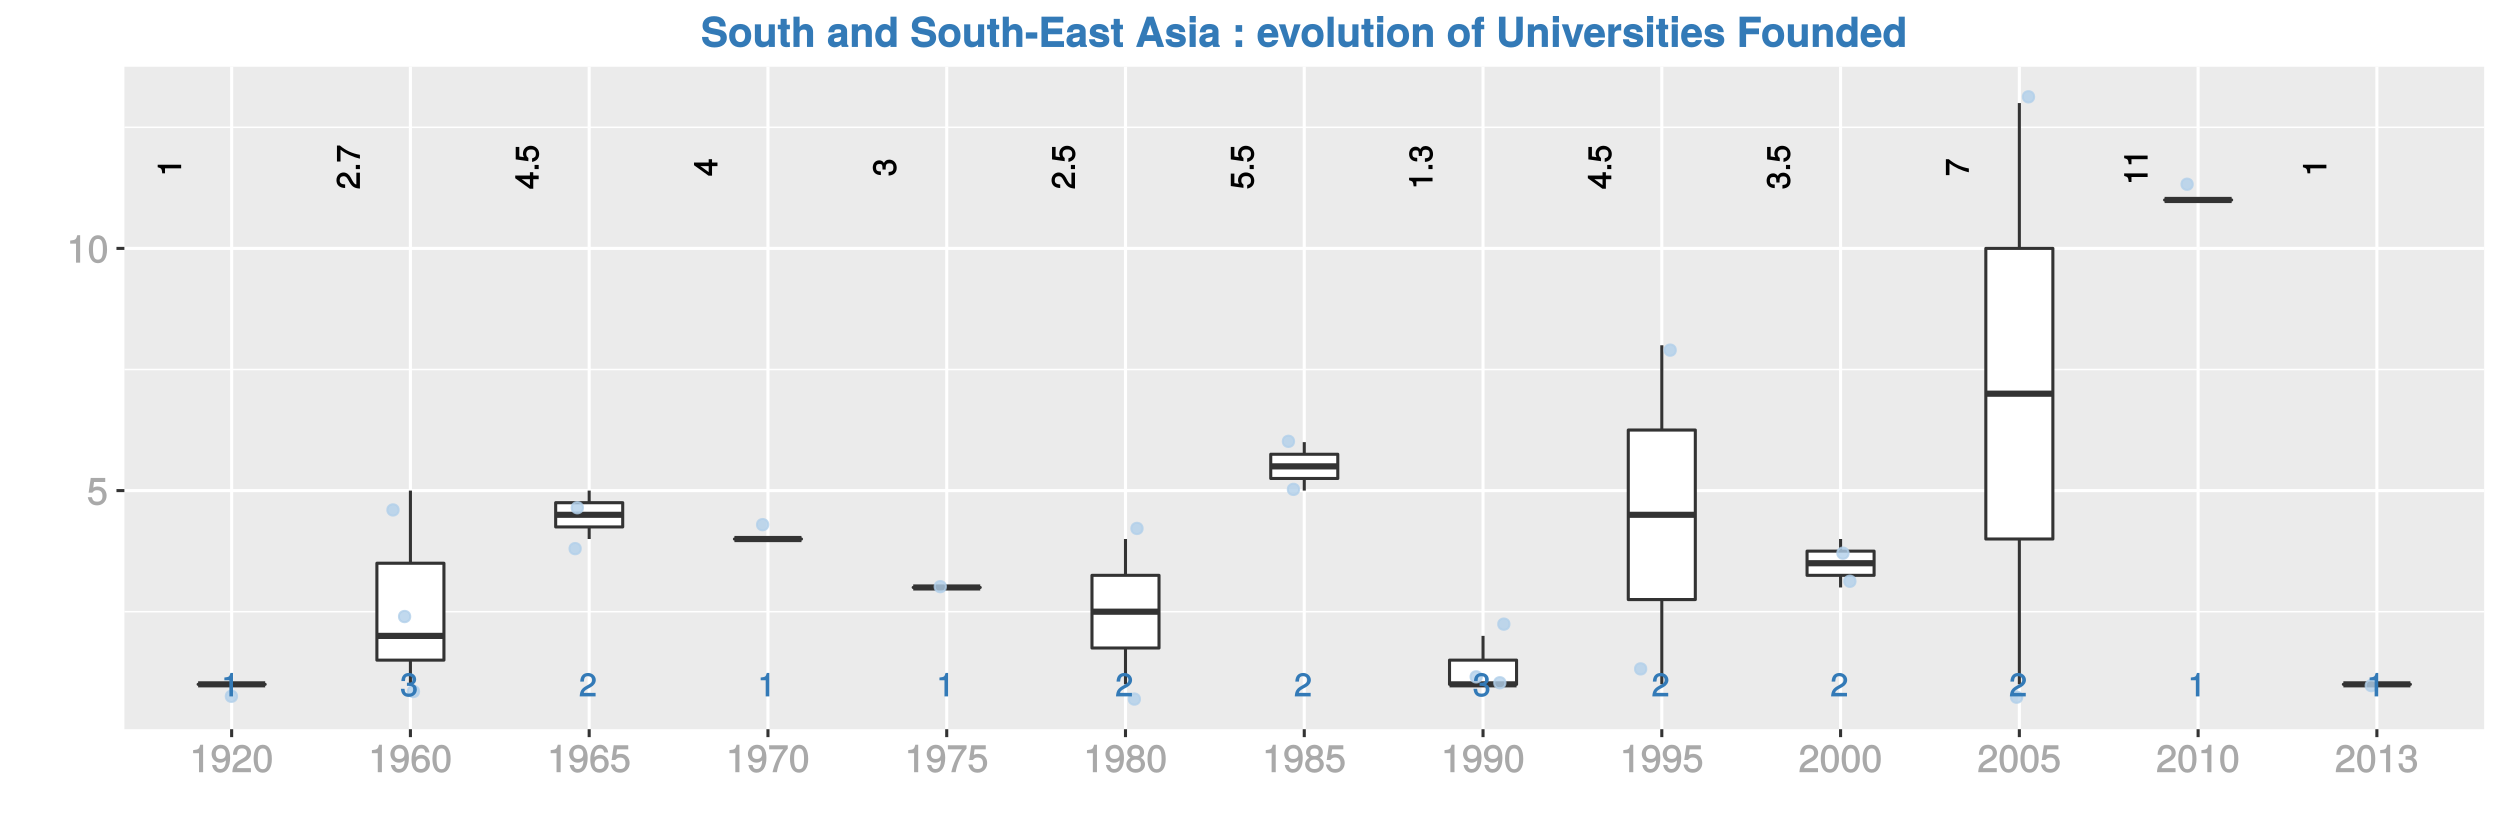 <?xml version="1.0" encoding="UTF-8"?>
<svg xmlns="http://www.w3.org/2000/svg" xmlns:xlink="http://www.w3.org/1999/xlink" width="864pt" height="288pt" viewBox="0 0 864 288" version="1.1">
<defs>
<g>
<symbol overflow="visible" id="glyph0-0">
<path style="stroke:none;" d=""/>
</symbol>
<symbol overflow="visible" id="glyph0-1">
<path style="stroke:none;" d="M 3.969 -0.125 L 3.969 -8.109 L 3.094 -8.109 C 2.703 -6.766 2.625 -6.734 0.984 -6.531 L 0.984 -5.578 L 2.719 -5.578 L 2.719 0 L 3.969 0 Z M 3.969 -0.125 "/>
</symbol>
<symbol overflow="visible" id="glyph0-2">
<path style="stroke:none;" d="M 5.719 -2.406 C 5.719 -3.359 5.203 -4.047 4.266 -4.375 L 4.266 -4.094 C 5 -4.391 5.484 -5.031 5.484 -5.812 C 5.484 -7.156 4.469 -8.109 2.969 -8.109 C 1.391 -8.109 0.406 -7.109 0.375 -5.297 L 1.625 -5.297 C 1.641 -6.594 1.984 -6.984 2.984 -6.984 C 3.844 -6.984 4.219 -6.609 4.219 -5.781 C 4.219 -4.938 4 -4.734 2.297 -4.734 L 2.297 -3.641 L 2.969 -3.641 C 4.047 -3.641 4.453 -3.266 4.453 -2.391 C 4.453 -1.406 3.984 -0.969 2.969 -0.969 C 1.906 -0.969 1.531 -1.359 1.453 -2.641 L 0.203 -2.641 C 0.328 -0.75 1.344 0.172 2.938 0.172 C 4.547 0.172 5.719 -0.922 5.719 -2.406 Z M 5.719 -2.406 "/>
</symbol>
<symbol overflow="visible" id="glyph0-3">
<path style="stroke:none;" d="M 5.781 -5.672 C 5.781 -7 4.625 -8.109 3.141 -8.109 C 1.531 -8.109 0.469 -7.141 0.406 -5.109 L 1.641 -5.109 C 1.734 -6.562 2.141 -6.984 3.109 -6.984 C 3.984 -6.984 4.5 -6.484 4.5 -5.641 C 4.5 -5.031 4.188 -4.594 3.484 -4.203 L 2.469 -3.625 C 0.844 -2.703 0.328 -1.859 0.219 0 L 5.719 0 L 5.719 -1.234 L 1.625 -1.234 C 1.703 -1.734 2.016 -2.047 2.969 -2.609 L 4.078 -3.203 C 5.172 -3.797 5.781 -4.703 5.781 -5.672 Z M 5.781 -5.672 "/>
</symbol>
<symbol overflow="visible" id="glyph1-0">
<path style="stroke:none;" d=""/>
</symbol>
<symbol overflow="visible" id="glyph1-1">
<path style="stroke:none;" d="M -0.125 -3.969 L -8.109 -3.969 L -8.109 -3.094 C -6.766 -2.703 -6.734 -2.625 -6.531 -0.984 L -5.578 -0.984 L -5.578 -2.719 L 0 -2.719 L 0 -3.969 Z M -0.125 -3.969 "/>
</symbol>
<symbol overflow="visible" id="glyph1-2">
<path style="stroke:none;" d="M -5.672 -5.781 C -7 -5.781 -8.109 -4.625 -8.109 -3.141 C -8.109 -1.531 -7.141 -0.469 -5.109 -0.406 L -5.109 -1.641 C -6.562 -1.734 -6.984 -2.141 -6.984 -3.109 C -6.984 -3.984 -6.484 -4.5 -5.641 -4.5 C -5.031 -4.5 -4.594 -4.188 -4.203 -3.484 L -3.625 -2.469 C -2.703 -0.844 -1.859 -0.328 0 -0.219 L 0 -5.719 L -1.234 -5.719 L -1.234 -1.625 C -1.734 -1.703 -2.047 -2.016 -2.609 -2.969 L -3.203 -4.078 C -3.797 -5.172 -4.703 -5.781 -5.672 -5.781 Z M -5.672 -5.781 "/>
</symbol>
<symbol overflow="visible" id="glyph1-3">
<path style="stroke:none;" d="M -0.125 -2.25 L -1.422 -2.25 L -1.422 -0.812 L 0 -0.812 L 0 -2.25 Z M -0.125 -2.25 "/>
</symbol>
<symbol overflow="visible" id="glyph1-4">
<path style="stroke:none;" d="M -6.984 -5.875 L -7.938 -5.875 L -7.938 -0.359 L -6.703 -0.359 L -6.703 -4.453 C -4.969 -3.078 -2.578 -1.938 0 -1.344 L 0 -2.672 C -2.656 -3.125 -4.922 -4.188 -6.938 -5.875 Z M -6.984 -5.875 "/>
</symbol>
<symbol overflow="visible" id="glyph1-5">
<path style="stroke:none;" d="M -2.016 -5.875 L -3.031 -5.875 L -3.031 -4.719 L -8.109 -4.719 L -8.109 -3.797 L -3.078 -0.172 L -1.875 -0.172 L -1.875 -3.469 L 0 -3.469 L 0 -4.719 L -1.875 -4.719 L -1.875 -5.875 Z M -3.031 -3.609 L -3.031 -1.406 L -6.203 -3.703 L -6.312 -3.469 L -3.031 -3.469 Z M -3.031 -3.609 "/>
</symbol>
<symbol overflow="visible" id="glyph1-6">
<path style="stroke:none;" d="M -2.734 -5.797 C -4.281 -5.797 -5.438 -4.641 -5.438 -3.141 C -5.438 -2.578 -5.25 -2.047 -5.109 -1.859 L -6.703 -2.109 L -6.703 -5.391 L -7.938 -5.391 L -7.938 -1.094 L -3.562 -0.469 L -3.562 -1.578 C -4.141 -2.062 -4.297 -2.359 -4.297 -2.953 C -4.297 -4.016 -3.75 -4.531 -2.594 -4.531 C -1.469 -4.531 -0.969 -4.016 -0.969 -2.953 C -0.969 -2.109 -1.266 -1.719 -2.281 -1.453 L -2.281 -0.203 C -0.578 -0.562 0.172 -1.594 0.172 -2.984 C 0.172 -4.562 -1.078 -5.797 -2.734 -5.797 Z M -2.734 -5.797 "/>
</symbol>
<symbol overflow="visible" id="glyph1-7">
<path style="stroke:none;" d="M -2.406 -5.719 C -3.359 -5.719 -4.047 -5.203 -4.375 -4.266 L -4.094 -4.266 C -4.391 -5 -5.031 -5.484 -5.812 -5.484 C -7.156 -5.484 -8.109 -4.469 -8.109 -2.969 C -8.109 -1.391 -7.109 -0.406 -5.297 -0.375 L -5.297 -1.625 C -6.594 -1.641 -6.984 -1.984 -6.984 -2.984 C -6.984 -3.844 -6.609 -4.219 -5.781 -4.219 C -4.938 -4.219 -4.734 -4 -4.734 -2.297 L -3.641 -2.297 L -3.641 -2.969 C -3.641 -4.047 -3.266 -4.453 -2.391 -4.453 C -1.406 -4.453 -0.969 -3.984 -0.969 -2.969 C -0.969 -1.906 -1.359 -1.531 -2.641 -1.453 L -2.641 -0.203 C -0.75 -0.328 0.172 -1.344 0.172 -2.938 C 0.172 -4.547 -0.922 -5.719 -2.406 -5.719 Z M -2.406 -5.719 "/>
</symbol>
<symbol overflow="visible" id="glyph2-0">
<path style="stroke:none;" d=""/>
</symbol>
<symbol overflow="visible" id="glyph2-1">
<path style="stroke:none;" d="M 6.797 -3.188 C 6.797 -5 5.453 -6.344 3.688 -6.344 C 3.047 -6.344 2.422 -6.125 2.172 -5.938 L 2.453 -7.891 L 6.312 -7.891 L 6.312 -9.297 L 1.297 -9.297 L 0.578 -4.203 L 1.844 -4.203 C 2.422 -4.875 2.766 -5.062 3.484 -5.062 C 4.719 -5.062 5.359 -4.391 5.359 -3.031 C 5.359 -1.703 4.734 -1.094 3.484 -1.094 C 2.484 -1.094 2 -1.453 1.688 -2.641 L 0.281 -2.641 C 0.688 -0.656 1.875 0.188 3.516 0.188 C 5.375 0.188 6.797 -1.234 6.797 -3.188 Z M 6.797 -3.188 "/>
</symbol>
<symbol overflow="visible" id="glyph2-2">
<path style="stroke:none;" d="M 4.641 -0.125 L 4.641 -9.484 L 3.656 -9.484 C 3.219 -7.938 3.094 -7.875 1.188 -7.625 L 1.188 -6.562 L 3.219 -6.562 L 3.219 0 L 4.641 0 Z M 4.641 -0.125 "/>
</symbol>
<symbol overflow="visible" id="glyph2-3">
<path style="stroke:none;" d="M 6.719 -4.562 C 6.719 -7.766 5.578 -9.484 3.578 -9.484 C 1.594 -9.484 0.422 -7.734 0.422 -4.641 C 0.422 -1.531 1.594 0.188 3.578 0.188 C 5.531 0.188 6.719 -1.531 6.719 -4.562 Z M 5.281 -4.672 C 5.281 -2.047 4.828 -1.031 3.547 -1.031 C 2.344 -1.031 1.859 -2.109 1.859 -4.625 C 1.859 -7.156 2.344 -8.203 3.578 -8.203 C 4.812 -8.203 5.281 -7.141 5.281 -4.672 Z M 5.281 -4.672 "/>
</symbol>
<symbol overflow="visible" id="glyph2-4">
<path style="stroke:none;" d="M 6.75 -4.953 C 6.75 -7.844 5.609 -9.484 3.516 -9.484 C 1.75 -9.484 0.344 -8.094 0.344 -6.297 C 0.344 -4.578 1.656 -3.281 3.328 -3.281 C 4.203 -3.281 4.922 -3.641 5.531 -4.359 L 5.297 -4.453 C 5.281 -2.203 4.688 -1.094 3.375 -1.094 C 2.578 -1.094 2.141 -1.453 1.938 -2.484 L 0.516 -2.484 C 0.766 -0.828 1.891 0.188 3.297 0.188 C 5.453 0.188 6.75 -1.766 6.75 -4.953 Z M 5.219 -6.312 C 5.219 -5.188 4.578 -4.578 3.453 -4.578 C 2.359 -4.578 1.797 -5.141 1.797 -6.391 C 1.797 -7.547 2.438 -8.219 3.5 -8.219 C 4.562 -8.219 5.219 -7.516 5.219 -6.312 Z M 5.219 -6.312 "/>
</symbol>
<symbol overflow="visible" id="glyph2-5">
<path style="stroke:none;" d="M 6.766 -6.641 C 6.766 -8.203 5.438 -9.484 3.688 -9.484 C 1.812 -9.484 0.578 -8.391 0.5 -6.016 L 1.906 -6.016 C 2.016 -7.703 2.516 -8.219 3.656 -8.219 C 4.688 -8.219 5.328 -7.609 5.328 -6.609 C 5.328 -5.891 4.938 -5.359 4.125 -4.891 L 2.922 -4.219 C 1 -3.125 0.406 -2.156 0.281 0 L 6.703 0 L 6.703 -1.406 L 1.891 -1.406 C 1.969 -2.016 2.359 -2.406 3.484 -3.062 L 4.781 -3.766 C 6.078 -4.453 6.766 -5.516 6.766 -6.641 Z M 6.766 -6.641 "/>
</symbol>
<symbol overflow="visible" id="glyph2-6">
<path style="stroke:none;" d="M 6.797 -2.984 C 6.797 -4.703 5.5 -6 3.844 -6 C 2.938 -6 2.125 -5.609 1.625 -4.922 L 1.859 -4.844 C 1.875 -7.078 2.469 -8.203 3.781 -8.203 C 4.594 -8.203 5 -7.828 5.219 -6.812 L 6.625 -6.812 C 6.391 -8.453 5.266 -9.484 3.859 -9.484 C 1.719 -9.484 0.422 -7.547 0.422 -4.328 C 0.422 -1.453 1.547 0.188 3.656 0.188 C 5.406 0.188 6.797 -1.188 6.797 -2.984 Z M 5.359 -2.906 C 5.359 -1.734 4.719 -1.094 3.672 -1.094 C 2.594 -1.094 1.922 -1.781 1.922 -2.969 C 1.922 -4.109 2.578 -4.719 3.703 -4.719 C 4.812 -4.719 5.359 -4.141 5.359 -2.906 Z M 5.359 -2.906 "/>
</symbol>
<symbol overflow="visible" id="glyph2-7">
<path style="stroke:none;" d="M 6.891 -8.188 L 6.891 -9.297 L 0.453 -9.297 L 0.453 -7.891 L 5.297 -7.891 C 3.641 -5.797 2.297 -3.016 1.625 0 L 3.125 0 C 3.656 -3.109 4.906 -5.797 6.891 -8.141 Z M 6.891 -8.188 "/>
</symbol>
<symbol overflow="visible" id="glyph2-8">
<path style="stroke:none;" d="M 6.797 -2.734 C 6.797 -3.75 6.156 -4.609 5.344 -4.984 C 6.125 -5.453 6.469 -6.016 6.469 -6.891 C 6.469 -8.328 5.219 -9.484 3.578 -9.484 C 1.953 -9.484 0.656 -8.328 0.656 -6.891 C 0.656 -6.031 1.016 -5.469 1.781 -4.984 C 1 -4.609 0.344 -3.75 0.344 -2.75 C 0.344 -1.047 1.75 0.188 3.578 0.188 C 5.391 0.188 6.797 -1.047 6.797 -2.734 Z M 5.031 -6.859 C 5.031 -6 4.531 -5.578 3.578 -5.578 C 2.609 -5.578 2.109 -6 2.109 -6.875 C 2.109 -7.766 2.609 -8.203 3.578 -8.203 C 4.547 -8.203 5.031 -7.766 5.031 -6.859 Z M 5.359 -2.719 C 5.359 -1.625 4.719 -1.094 3.547 -1.094 C 2.438 -1.094 1.781 -1.641 1.781 -2.719 C 1.781 -3.797 2.438 -4.344 3.578 -4.344 C 4.719 -4.344 5.359 -3.797 5.359 -2.719 Z M 5.359 -2.719 "/>
</symbol>
<symbol overflow="visible" id="glyph2-9">
<path style="stroke:none;" d="M 6.703 -2.812 C 6.703 -3.922 6.125 -4.719 5.016 -5.094 L 5.016 -4.828 C 5.875 -5.156 6.438 -5.891 6.438 -6.812 C 6.438 -8.391 5.25 -9.484 3.5 -9.484 C 1.641 -9.484 0.5 -8.328 0.469 -6.234 L 1.891 -6.234 C 1.906 -7.734 2.344 -8.219 3.516 -8.219 C 4.531 -8.219 4.984 -7.75 4.984 -6.766 C 4.984 -5.781 4.703 -5.531 2.734 -5.531 L 2.734 -4.297 L 3.5 -4.297 C 4.766 -4.297 5.266 -3.828 5.266 -2.797 C 5.266 -1.641 4.688 -1.094 3.5 -1.094 C 2.25 -1.094 1.766 -1.578 1.672 -3.062 L 0.266 -3.062 C 0.422 -0.859 1.578 0.188 3.453 0.188 C 5.359 0.188 6.703 -1.062 6.703 -2.812 Z M 6.703 -2.812 "/>
</symbol>
<symbol overflow="visible" id="glyph3-0">
<path style="stroke:none;" d=""/>
</symbol>
<symbol overflow="visible" id="glyph3-1">
<path style="stroke:none;" d="M 8.938 -3.188 C 8.938 -4.797 8.047 -5.703 6.156 -6.062 L 4.562 -6.375 C 3.062 -6.656 2.703 -6.812 2.703 -7.562 C 2.703 -8.328 3.312 -8.688 4.391 -8.688 C 5.719 -8.688 6.453 -8.266 6.453 -7.094 L 8.562 -7.094 C 8.562 -9.375 6.984 -10.641 4.5 -10.641 C 2.047 -10.641 0.547 -9.359 0.547 -7.359 C 0.547 -5.766 1.422 -4.906 3.5 -4.5 L 4.922 -4.219 C 6.328 -3.938 6.766 -3.766 6.766 -2.938 C 6.766 -2.094 6.062 -1.781 4.781 -1.781 C 3.359 -1.781 2.562 -2.234 2.562 -3.469 L 0.359 -3.469 C 0.359 -1.141 2.078 0.172 4.672 0.172 C 7.312 0.172 8.938 -1.125 8.938 -3.188 Z M 8.938 -3.188 "/>
</symbol>
<symbol overflow="visible" id="glyph3-2">
<path style="stroke:none;" d="M 8.031 -3.844 C 8.031 -6.406 6.578 -7.953 4.219 -7.953 C 1.906 -7.953 0.406 -6.391 0.406 -3.906 C 0.406 -1.406 1.906 0.125 4.234 0.125 C 6.531 0.125 8.031 -1.422 8.031 -3.844 Z M 5.922 -3.875 C 5.922 -2.469 5.281 -1.719 4.234 -1.719 C 3.156 -1.719 2.516 -2.469 2.516 -3.906 C 2.516 -5.344 3.156 -6.109 4.234 -6.109 C 5.312 -6.109 5.922 -5.359 5.922 -3.875 Z M 5.922 -3.875 "/>
</symbol>
<symbol overflow="visible" id="glyph3-3">
<path style="stroke:none;" d="M 7.641 -0.125 L 7.641 -7.828 L 5.531 -7.828 L 5.531 -3.156 C 5.531 -2.25 4.984 -1.812 4.031 -1.812 C 3.188 -1.812 2.844 -2.109 2.844 -3.031 L 2.844 -7.828 L 0.734 -7.828 L 0.734 -2.625 C 0.734 -0.953 1.734 0.125 3.344 0.125 C 4.375 0.125 5.094 -0.281 5.531 -0.859 L 5.531 0 L 7.641 0 Z M 7.641 -0.125 "/>
</symbol>
<symbol overflow="visible" id="glyph3-4">
<path style="stroke:none;" d="M 4.281 -0.125 L 4.281 -1.656 C 4.016 -1.609 3.906 -1.594 3.766 -1.594 C 3.25 -1.594 3.188 -1.609 3.188 -2.281 L 3.188 -6.109 L 4.281 -6.109 L 4.281 -7.672 L 3.188 -7.672 L 3.188 -9.703 L 1.078 -9.703 L 1.078 -7.672 L 0.109 -7.672 L 0.109 -6.109 L 1.078 -6.109 L 1.078 -1.75 C 1.078 -0.562 1.797 0.062 3.078 0.062 C 3.516 0.062 3.859 0.016 4.281 0 Z M 4.281 -0.125 "/>
</symbol>
<symbol overflow="visible" id="glyph3-5">
<path style="stroke:none;" d="M 7.641 -0.125 L 7.641 -5.188 C 7.641 -6.953 6.531 -7.953 5.109 -7.953 C 4.141 -7.953 3.391 -7.516 2.969 -6.891 L 2.969 -10.469 L 0.859 -10.469 L 0.859 0 L 2.969 0 L 2.969 -4.656 C 2.969 -5.531 3.531 -6.016 4.406 -6.016 C 5.109 -6.016 5.531 -5.766 5.531 -4.75 L 5.531 0 L 7.641 0 Z M 7.641 -0.125 "/>
</symbol>
<symbol overflow="visible" id="glyph3-6">
<path style="stroke:none;" d=""/>
</symbol>
<symbol overflow="visible" id="glyph3-7">
<path style="stroke:none;" d="M 7.406 -0.125 L 7.406 -0.453 C 7.031 -0.781 6.953 -0.891 6.953 -1.281 L 6.953 -5.484 C 6.953 -7.031 5.844 -7.953 3.797 -7.953 C 1.75 -7.953 0.609 -6.891 0.469 -5.062 L 2.5 -5.062 C 2.625 -5.984 2.875 -6.109 3.844 -6.109 C 4.594 -6.109 4.891 -5.984 4.891 -5.469 C 4.891 -4.672 4.375 -4.906 3.406 -4.734 L 2.625 -4.594 C 1.125 -4.328 0.312 -3.547 0.312 -2.172 C 0.312 -0.703 1.422 0.125 2.688 0.125 C 3.531 0.125 4.344 -0.266 4.906 -0.859 C 4.906 -0.688 4.969 -0.25 5.188 0 L 7.406 0 Z M 4.891 -3.359 C 4.891 -2.219 4.406 -1.719 3.422 -1.719 C 2.766 -1.719 2.422 -1.828 2.422 -2.391 C 2.422 -2.969 2.656 -3.047 3.469 -3.203 L 4.141 -3.328 C 4.656 -3.438 4.781 -3.484 4.891 -3.547 Z M 4.891 -3.359 "/>
</symbol>
<symbol overflow="visible" id="glyph3-8">
<path style="stroke:none;" d="M 7.719 -0.125 L 7.719 -5.188 C 7.719 -6.859 6.719 -7.953 5.109 -7.953 C 4.094 -7.953 3.344 -7.531 2.906 -6.891 L 2.906 -7.828 L 0.797 -7.828 L 0.797 0 L 2.906 0 L 2.906 -4.656 C 2.906 -5.562 3.469 -6.016 4.422 -6.016 C 5.266 -6.016 5.594 -5.688 5.594 -4.781 L 5.594 0 L 7.719 0 Z M 7.719 -0.125 "/>
</symbol>
<symbol overflow="visible" id="glyph3-9">
<path style="stroke:none;" d="M 7.703 -0.125 L 7.703 -10.469 L 5.594 -10.469 L 5.594 -7.016 C 5.219 -7.562 4.516 -7.953 3.578 -7.953 C 1.781 -7.953 0.328 -6.172 0.328 -3.891 C 0.328 -1.75 1.578 0.125 3.578 0.125 C 4.516 0.125 5.219 -0.25 5.594 -0.734 L 5.594 0 L 7.703 0 Z M 5.594 -3.859 C 5.594 -2.484 5 -1.781 4.016 -1.781 C 3.031 -1.781 2.438 -2.5 2.438 -3.891 C 2.438 -5.297 3.031 -6.047 4.016 -6.047 C 5.016 -6.047 5.594 -5.312 5.594 -3.859 Z M 5.594 -3.859 "/>
</symbol>
<symbol overflow="visible" id="glyph3-10">
<path style="stroke:none;" d="M 4.234 -3.031 L 4.234 -5.047 L 0.281 -5.047 L 0.281 -2.891 L 4.234 -2.891 Z M 4.234 -3.031 "/>
</symbol>
<symbol overflow="visible" id="glyph3-11">
<path style="stroke:none;" d="M 8.812 -0.125 L 8.812 -2.016 L 3.281 -2.016 L 3.281 -4.391 L 8.156 -4.391 L 8.156 -6.406 L 3.281 -6.406 L 3.281 -8.453 L 8.547 -8.453 L 8.547 -10.469 L 1.016 -10.469 L 1.016 0 L 8.812 0 Z M 8.812 -0.125 "/>
</symbol>
<symbol overflow="visible" id="glyph3-12">
<path style="stroke:none;" d="M 7.344 -2.359 L 7.344 -2.469 C 7.344 -3.328 6.797 -4.109 5.797 -4.406 L 3.312 -5.125 C 2.766 -5.281 2.703 -5.266 2.703 -5.578 C 2.703 -5.984 3.078 -6.141 3.766 -6.141 C 4.703 -6.141 5.078 -5.938 5.094 -5.125 L 7.141 -5.125 C 7.109 -6.844 5.812 -7.953 3.781 -7.953 C 1.859 -7.953 0.594 -6.844 0.594 -5.297 C 0.594 -4.375 0.922 -3.734 2.328 -3.297 L 4.656 -2.578 C 5.156 -2.422 5.234 -2.391 5.234 -2.188 C 5.234 -1.719 4.781 -1.688 3.859 -1.688 C 2.969 -1.688 2.562 -1.703 2.359 -2.656 L 0.328 -2.656 C 0.375 -0.875 1.688 0.125 3.969 0.125 C 6.109 0.125 7.344 -0.844 7.344 -2.359 Z M 7.344 -2.359 "/>
</symbol>
<symbol overflow="visible" id="glyph3-13">
<path style="stroke:none;" d="M 9.906 -0.125 L 6.344 -10.469 L 3.969 -10.469 L 0.25 0 L 2.531 0 L 3.219 -2.062 L 6.969 -2.062 L 7.641 0 L 9.953 0 Z M 6.438 -4.078 L 3.891 -4.078 L 5.109 -7.703 L 6.312 -4.078 Z M 6.438 -4.078 "/>
</symbol>
<symbol overflow="visible" id="glyph3-14">
<path style="stroke:none;" d="M 2.969 -0.125 L 2.969 -7.828 L 0.859 -7.828 L 0.859 0 L 2.969 0 Z M 3 -8.594 L 3 -10.703 L 0.875 -10.703 L 0.875 -8.469 L 3 -8.469 Z M 3 -8.594 "/>
</symbol>
<symbol overflow="visible" id="glyph3-15">
<path style="stroke:none;" d="M 3.453 -0.125 L 3.453 -2.312 L 1.203 -2.312 L 1.203 0 L 3.453 0 Z M 3.453 -5.359 L 3.453 -7.547 L 1.203 -7.547 L 1.203 -5.234 L 3.453 -5.234 Z M 3.453 -5.359 "/>
</symbol>
<symbol overflow="visible" id="glyph3-16">
<path style="stroke:none;" d="M 7.422 -3.625 C 7.422 -6.234 6.031 -7.953 3.812 -7.953 C 1.641 -7.953 0.219 -6.344 0.219 -3.812 C 0.219 -1.391 1.625 0.125 3.766 0.125 C 5.453 0.125 6.906 -0.766 7.375 -2.391 L 5.312 -2.391 C 5.078 -1.656 4.547 -1.641 3.844 -1.641 C 2.906 -1.641 2.391 -1.922 2.344 -3.266 L 7.391 -3.266 Z M 5.312 -4.828 L 2.375 -4.828 C 2.484 -5.734 2.906 -6.188 3.781 -6.188 C 4.625 -6.188 5.125 -5.766 5.203 -4.828 Z M 5.312 -4.828 "/>
</symbol>
<symbol overflow="visible" id="glyph3-17">
<path style="stroke:none;" d="M 7.5 -7.828 L 5.406 -7.828 L 3.906 -2.391 L 2.297 -7.828 L 0.062 -7.828 L 2.797 0 L 4.922 0 L 7.609 -7.828 Z M 7.5 -7.828 "/>
</symbol>
<symbol overflow="visible" id="glyph3-18">
<path style="stroke:none;" d="M 2.969 -0.125 L 2.969 -10.469 L 0.859 -10.469 L 0.859 0 L 2.969 0 Z M 2.969 -0.125 "/>
</symbol>
<symbol overflow="visible" id="glyph3-19">
<path style="stroke:none;" d="M 4.453 -6.234 L 4.453 -7.672 L 3.297 -7.672 L 3.297 -8.281 C 3.297 -8.672 3.391 -8.734 3.75 -8.734 C 3.922 -8.734 4.141 -8.719 4.375 -8.688 L 4.375 -10.438 C 3.953 -10.453 3.453 -10.469 3.188 -10.469 C 1.891 -10.469 1.172 -9.719 1.172 -8.438 L 1.172 -7.672 L 0.109 -7.672 L 0.109 -6.109 L 1.172 -6.109 L 1.172 0 L 3.297 0 L 3.297 -6.109 L 4.453 -6.109 Z M 4.453 -6.234 "/>
</symbol>
<symbol overflow="visible" id="glyph3-20">
<path style="stroke:none;" d="M 9.219 -3.562 L 9.219 -10.469 L 6.969 -10.469 L 6.969 -3.562 C 6.969 -2.344 6.422 -1.891 5.109 -1.891 C 3.797 -1.891 3.234 -2.344 3.234 -3.562 L 3.234 -10.469 L 0.984 -10.469 L 0.984 -3.562 C 0.984 -1.156 2.766 0.172 5.109 0.172 C 7.453 0.172 9.219 -1.156 9.219 -3.562 Z M 9.219 -3.562 "/>
</symbol>
<symbol overflow="visible" id="glyph3-21">
<path style="stroke:none;" d="M 5.25 -5.812 L 5.25 -7.922 C 5.062 -7.953 5 -7.953 4.938 -7.953 C 4.047 -7.953 3.172 -7.172 2.766 -6.141 L 2.906 -6.203 L 2.906 -7.828 L 0.797 -7.828 L 0.797 0 L 2.906 0 L 2.906 -4.141 C 2.906 -5.297 3.422 -5.734 4.562 -5.734 C 4.781 -5.734 4.906 -5.719 5.25 -5.672 Z M 5.25 -5.812 "/>
</symbol>
<symbol overflow="visible" id="glyph3-22">
<path style="stroke:none;" d="M 8.281 -8.578 L 8.281 -10.469 L 0.953 -10.469 L 0.953 0 L 3.203 0 L 3.203 -4.391 L 7.672 -4.391 L 7.672 -6.406 L 3.203 -6.406 L 3.203 -8.453 L 8.281 -8.453 Z M 8.281 -8.578 "/>
</symbol>
</g>
<clipPath id="clip1">
  <path d="M 42.984 23.055 L 859 23.055 L 859 253 L 42.984 253 Z M 42.984 23.055 "/>
</clipPath>
<clipPath id="clip2">
  <path d="M 42.984 211 L 859 211 L 859 212 L 42.984 212 Z M 42.984 211 "/>
</clipPath>
<clipPath id="clip3">
  <path d="M 42.984 127 L 859 127 L 859 128 L 42.984 128 Z M 42.984 127 "/>
</clipPath>
<clipPath id="clip4">
  <path d="M 42.984 43 L 859 43 L 859 45 L 42.984 45 Z M 42.984 43 "/>
</clipPath>
<clipPath id="clip5">
  <path d="M 42.984 169 L 859.52 169 L 859.52 171 L 42.984 171 Z M 42.984 169 "/>
</clipPath>
<clipPath id="clip6">
  <path d="M 42.984 85 L 859.52 85 L 859.52 87 L 42.984 87 Z M 42.984 85 "/>
</clipPath>
<clipPath id="clip7">
  <path d="M 79 23.055 L 81 23.055 L 81 253 L 79 253 Z M 79 23.055 "/>
</clipPath>
<clipPath id="clip8">
  <path d="M 141 23.055 L 143 23.055 L 143 253 L 141 253 Z M 141 23.055 "/>
</clipPath>
<clipPath id="clip9">
  <path d="M 203 23.055 L 205 23.055 L 205 253 L 203 253 Z M 203 23.055 "/>
</clipPath>
<clipPath id="clip10">
  <path d="M 264 23.055 L 266 23.055 L 266 253 L 264 253 Z M 264 23.055 "/>
</clipPath>
<clipPath id="clip11">
  <path d="M 326 23.055 L 328 23.055 L 328 253 L 326 253 Z M 326 23.055 "/>
</clipPath>
<clipPath id="clip12">
  <path d="M 388 23.055 L 390 23.055 L 390 253 L 388 253 Z M 388 23.055 "/>
</clipPath>
<clipPath id="clip13">
  <path d="M 450 23.055 L 452 23.055 L 452 253 L 450 253 Z M 450 23.055 "/>
</clipPath>
<clipPath id="clip14">
  <path d="M 512 23.055 L 514 23.055 L 514 253 L 512 253 Z M 512 23.055 "/>
</clipPath>
<clipPath id="clip15">
  <path d="M 573 23.055 L 575 23.055 L 575 253 L 573 253 Z M 573 23.055 "/>
</clipPath>
<clipPath id="clip16">
  <path d="M 635 23.055 L 637 23.055 L 637 253 L 635 253 Z M 635 23.055 "/>
</clipPath>
<clipPath id="clip17">
  <path d="M 697 23.055 L 699 23.055 L 699 253 L 697 253 Z M 697 23.055 "/>
</clipPath>
<clipPath id="clip18">
  <path d="M 759 23.055 L 761 23.055 L 761 253 L 759 253 Z M 759 23.055 "/>
</clipPath>
<clipPath id="clip19">
  <path d="M 820 23.055 L 822 23.055 L 822 253 L 820 253 Z M 820 23.055 "/>
</clipPath>
</defs>
<g id="surface28556">
<rect x="0" y="0" width="864" height="288" style="fill:rgb(100%,100%,100%);fill-opacity:1;stroke:none;"/>
<rect x="0" y="0" width="864" height="288" style="fill:rgb(100%,100%,100%);fill-opacity:1;stroke:none;"/>
<path style="fill:none;stroke-width:1.067;stroke-linecap:round;stroke-linejoin:round;stroke:rgb(100%,100%,100%);stroke-opacity:1;stroke-miterlimit:10;" d="M 0 288 L 864 288 L 864 0 L 0 0 Z M 0 288 "/>
<g clip-path="url(#clip1)" clip-rule="nonzero">
<path style=" stroke:none;fill-rule:nonzero;fill:rgb(92.157%,92.157%,92.157%);fill-opacity:1;" d="M 42.984 252.016 L 858.52 252.016 L 858.52 23.059 L 42.984 23.059 Z M 42.984 252.016 "/>
</g>
<g clip-path="url(#clip2)" clip-rule="nonzero">
<path style="fill:none;stroke-width:0.533;stroke-linecap:butt;stroke-linejoin:round;stroke:rgb(100%,100%,100%);stroke-opacity:1;stroke-miterlimit:10;" d="M 42.984 211.398 L 858.52 211.398 "/>
</g>
<g clip-path="url(#clip3)" clip-rule="nonzero">
<path style="fill:none;stroke-width:0.533;stroke-linecap:butt;stroke-linejoin:round;stroke:rgb(100%,100%,100%);stroke-opacity:1;stroke-miterlimit:10;" d="M 42.984 127.699 L 858.52 127.699 "/>
</g>
<g clip-path="url(#clip4)" clip-rule="nonzero">
<path style="fill:none;stroke-width:0.533;stroke-linecap:butt;stroke-linejoin:round;stroke:rgb(100%,100%,100%);stroke-opacity:1;stroke-miterlimit:10;" d="M 42.984 44 L 858.52 44 "/>
</g>
<g clip-path="url(#clip5)" clip-rule="nonzero">
<path style="fill:none;stroke-width:1.067;stroke-linecap:butt;stroke-linejoin:round;stroke:rgb(100%,100%,100%);stroke-opacity:1;stroke-miterlimit:10;" d="M 42.984 169.547 L 858.52 169.547 "/>
</g>
<g clip-path="url(#clip6)" clip-rule="nonzero">
<path style="fill:none;stroke-width:1.067;stroke-linecap:butt;stroke-linejoin:round;stroke:rgb(100%,100%,100%);stroke-opacity:1;stroke-miterlimit:10;" d="M 42.984 85.848 L 858.52 85.848 "/>
</g>
<g clip-path="url(#clip7)" clip-rule="nonzero">
<path style="fill:none;stroke-width:1.067;stroke-linecap:butt;stroke-linejoin:round;stroke:rgb(100%,100%,100%);stroke-opacity:1;stroke-miterlimit:10;" d="M 80.055 252.016 L 80.055 23.055 "/>
</g>
<g clip-path="url(#clip8)" clip-rule="nonzero">
<path style="fill:none;stroke-width:1.067;stroke-linecap:butt;stroke-linejoin:round;stroke:rgb(100%,100%,100%);stroke-opacity:1;stroke-miterlimit:10;" d="M 141.84 252.016 L 141.84 23.055 "/>
</g>
<g clip-path="url(#clip9)" clip-rule="nonzero">
<path style="fill:none;stroke-width:1.067;stroke-linecap:butt;stroke-linejoin:round;stroke:rgb(100%,100%,100%);stroke-opacity:1;stroke-miterlimit:10;" d="M 203.621 252.016 L 203.621 23.055 "/>
</g>
<g clip-path="url(#clip10)" clip-rule="nonzero">
<path style="fill:none;stroke-width:1.067;stroke-linecap:butt;stroke-linejoin:round;stroke:rgb(100%,100%,100%);stroke-opacity:1;stroke-miterlimit:10;" d="M 265.406 252.016 L 265.406 23.055 "/>
</g>
<g clip-path="url(#clip11)" clip-rule="nonzero">
<path style="fill:none;stroke-width:1.067;stroke-linecap:butt;stroke-linejoin:round;stroke:rgb(100%,100%,100%);stroke-opacity:1;stroke-miterlimit:10;" d="M 327.188 252.016 L 327.188 23.055 "/>
</g>
<g clip-path="url(#clip12)" clip-rule="nonzero">
<path style="fill:none;stroke-width:1.067;stroke-linecap:butt;stroke-linejoin:round;stroke:rgb(100%,100%,100%);stroke-opacity:1;stroke-miterlimit:10;" d="M 388.969 252.016 L 388.969 23.055 "/>
</g>
<g clip-path="url(#clip13)" clip-rule="nonzero">
<path style="fill:none;stroke-width:1.067;stroke-linecap:butt;stroke-linejoin:round;stroke:rgb(100%,100%,100%);stroke-opacity:1;stroke-miterlimit:10;" d="M 450.754 252.016 L 450.754 23.055 "/>
</g>
<g clip-path="url(#clip14)" clip-rule="nonzero">
<path style="fill:none;stroke-width:1.067;stroke-linecap:butt;stroke-linejoin:round;stroke:rgb(100%,100%,100%);stroke-opacity:1;stroke-miterlimit:10;" d="M 512.535 252.016 L 512.535 23.055 "/>
</g>
<g clip-path="url(#clip15)" clip-rule="nonzero">
<path style="fill:none;stroke-width:1.067;stroke-linecap:butt;stroke-linejoin:round;stroke:rgb(100%,100%,100%);stroke-opacity:1;stroke-miterlimit:10;" d="M 574.32 252.016 L 574.32 23.055 "/>
</g>
<g clip-path="url(#clip16)" clip-rule="nonzero">
<path style="fill:none;stroke-width:1.067;stroke-linecap:butt;stroke-linejoin:round;stroke:rgb(100%,100%,100%);stroke-opacity:1;stroke-miterlimit:10;" d="M 636.102 252.016 L 636.102 23.055 "/>
</g>
<g clip-path="url(#clip17)" clip-rule="nonzero">
<path style="fill:none;stroke-width:1.067;stroke-linecap:butt;stroke-linejoin:round;stroke:rgb(100%,100%,100%);stroke-opacity:1;stroke-miterlimit:10;" d="M 697.887 252.016 L 697.887 23.055 "/>
</g>
<g clip-path="url(#clip18)" clip-rule="nonzero">
<path style="fill:none;stroke-width:1.067;stroke-linecap:butt;stroke-linejoin:round;stroke:rgb(100%,100%,100%);stroke-opacity:1;stroke-miterlimit:10;" d="M 759.668 252.016 L 759.668 23.055 "/>
</g>
<g clip-path="url(#clip19)" clip-rule="nonzero">
<path style="fill:none;stroke-width:1.067;stroke-linecap:butt;stroke-linejoin:round;stroke:rgb(100%,100%,100%);stroke-opacity:1;stroke-miterlimit:10;" d="M 821.449 252.016 L 821.449 23.055 "/>
</g>
<path style="fill:none;stroke-width:1.067;stroke-linecap:butt;stroke-linejoin:round;stroke:rgb(20%,20%,20%);stroke-opacity:1;stroke-miterlimit:10;" d="M 80.055 236.508 L 80.055 236.508 "/>
<path style="fill:none;stroke-width:1.067;stroke-linecap:butt;stroke-linejoin:round;stroke:rgb(20%,20%,20%);stroke-opacity:1;stroke-miterlimit:10;" d="M 80.055 236.508 L 80.055 236.508 "/>
<path style="fill:none;stroke-width:1.067;stroke-linecap:round;stroke-linejoin:round;stroke:rgb(20%,20%,20%);stroke-opacity:1;stroke-miterlimit:10;" d="M 68.473 236.508 L 91.641 236.508 Z M 68.473 236.508 "/>
<path style="fill:none;stroke-width:2.134;stroke-linecap:butt;stroke-linejoin:round;stroke:rgb(20%,20%,20%);stroke-opacity:1;stroke-miterlimit:10;" d="M 68.473 236.508 L 91.641 236.508 "/>
<path style="fill:none;stroke-width:1.067;stroke-linecap:butt;stroke-linejoin:round;stroke:rgb(20%,20%,20%);stroke-opacity:1;stroke-miterlimit:10;" d="M 141.84 194.656 L 141.84 169.547 "/>
<path style="fill:none;stroke-width:1.067;stroke-linecap:butt;stroke-linejoin:round;stroke:rgb(20%,20%,20%);stroke-opacity:1;stroke-miterlimit:10;" d="M 141.84 228.137 L 141.84 236.508 "/>
<path style="fill-rule:nonzero;fill:rgb(100%,100%,100%);fill-opacity:1;stroke-width:1.067;stroke-linecap:round;stroke-linejoin:round;stroke:rgb(20%,20%,20%);stroke-opacity:1;stroke-miterlimit:10;" d="M 130.254 194.656 L 130.254 228.137 L 153.422 228.137 L 153.422 194.656 Z M 130.254 194.656 "/>
<path style="fill:none;stroke-width:2.134;stroke-linecap:butt;stroke-linejoin:round;stroke:rgb(20%,20%,20%);stroke-opacity:1;stroke-miterlimit:10;" d="M 130.254 219.766 L 153.422 219.766 "/>
<path style="fill:none;stroke-width:1.067;stroke-linecap:butt;stroke-linejoin:round;stroke:rgb(20%,20%,20%);stroke-opacity:1;stroke-miterlimit:10;" d="M 203.621 173.73 L 203.621 169.547 "/>
<path style="fill:none;stroke-width:1.067;stroke-linecap:butt;stroke-linejoin:round;stroke:rgb(20%,20%,20%);stroke-opacity:1;stroke-miterlimit:10;" d="M 203.621 182.102 L 203.621 186.285 "/>
<path style="fill-rule:nonzero;fill:rgb(100%,100%,100%);fill-opacity:1;stroke-width:1.067;stroke-linecap:round;stroke-linejoin:round;stroke:rgb(20%,20%,20%);stroke-opacity:1;stroke-miterlimit:10;" d="M 192.039 173.73 L 192.039 182.102 L 215.207 182.102 L 215.207 173.73 Z M 192.039 173.73 "/>
<path style="fill:none;stroke-width:2.134;stroke-linecap:butt;stroke-linejoin:round;stroke:rgb(20%,20%,20%);stroke-opacity:1;stroke-miterlimit:10;" d="M 192.039 177.918 L 215.207 177.918 "/>
<path style="fill:none;stroke-width:1.067;stroke-linecap:butt;stroke-linejoin:round;stroke:rgb(20%,20%,20%);stroke-opacity:1;stroke-miterlimit:10;" d="M 265.406 186.285 L 265.406 186.285 "/>
<path style="fill:none;stroke-width:1.067;stroke-linecap:butt;stroke-linejoin:round;stroke:rgb(20%,20%,20%);stroke-opacity:1;stroke-miterlimit:10;" d="M 265.406 186.285 L 265.406 186.285 "/>
<path style="fill:none;stroke-width:1.067;stroke-linecap:round;stroke-linejoin:round;stroke:rgb(20%,20%,20%);stroke-opacity:1;stroke-miterlimit:10;" d="M 253.82 186.285 L 276.988 186.285 Z M 253.82 186.285 "/>
<path style="fill:none;stroke-width:2.134;stroke-linecap:butt;stroke-linejoin:round;stroke:rgb(20%,20%,20%);stroke-opacity:1;stroke-miterlimit:10;" d="M 253.82 186.285 L 276.988 186.285 "/>
<path style="fill:none;stroke-width:1.067;stroke-linecap:butt;stroke-linejoin:round;stroke:rgb(20%,20%,20%);stroke-opacity:1;stroke-miterlimit:10;" d="M 327.188 203.027 L 327.188 203.027 "/>
<path style="fill:none;stroke-width:1.067;stroke-linecap:butt;stroke-linejoin:round;stroke:rgb(20%,20%,20%);stroke-opacity:1;stroke-miterlimit:10;" d="M 327.188 203.027 L 327.188 203.027 "/>
<path style="fill:none;stroke-width:1.067;stroke-linecap:round;stroke-linejoin:round;stroke:rgb(20%,20%,20%);stroke-opacity:1;stroke-miterlimit:10;" d="M 315.602 203.027 L 338.773 203.027 Z M 315.602 203.027 "/>
<path style="fill:none;stroke-width:2.134;stroke-linecap:butt;stroke-linejoin:round;stroke:rgb(20%,20%,20%);stroke-opacity:1;stroke-miterlimit:10;" d="M 315.602 203.027 L 338.773 203.027 "/>
<path style="fill:none;stroke-width:1.067;stroke-linecap:butt;stroke-linejoin:round;stroke:rgb(20%,20%,20%);stroke-opacity:1;stroke-miterlimit:10;" d="M 388.969 198.84 L 388.969 186.285 "/>
<path style="fill:none;stroke-width:1.067;stroke-linecap:butt;stroke-linejoin:round;stroke:rgb(20%,20%,20%);stroke-opacity:1;stroke-miterlimit:10;" d="M 388.969 223.953 L 388.969 236.508 "/>
<path style="fill-rule:nonzero;fill:rgb(100%,100%,100%);fill-opacity:1;stroke-width:1.067;stroke-linecap:round;stroke-linejoin:round;stroke:rgb(20%,20%,20%);stroke-opacity:1;stroke-miterlimit:10;" d="M 377.387 198.84 L 377.387 223.953 L 400.555 223.953 L 400.555 198.84 Z M 377.387 198.84 "/>
<path style="fill:none;stroke-width:2.134;stroke-linecap:butt;stroke-linejoin:round;stroke:rgb(20%,20%,20%);stroke-opacity:1;stroke-miterlimit:10;" d="M 377.387 211.398 L 400.555 211.398 "/>
<path style="fill:none;stroke-width:1.067;stroke-linecap:butt;stroke-linejoin:round;stroke:rgb(20%,20%,20%);stroke-opacity:1;stroke-miterlimit:10;" d="M 450.754 156.992 L 450.754 152.809 "/>
<path style="fill:none;stroke-width:1.067;stroke-linecap:butt;stroke-linejoin:round;stroke:rgb(20%,20%,20%);stroke-opacity:1;stroke-miterlimit:10;" d="M 450.754 165.363 L 450.754 169.547 "/>
<path style="fill-rule:nonzero;fill:rgb(100%,100%,100%);fill-opacity:1;stroke-width:1.067;stroke-linecap:round;stroke-linejoin:round;stroke:rgb(20%,20%,20%);stroke-opacity:1;stroke-miterlimit:10;" d="M 439.168 156.992 L 439.168 165.363 L 462.336 165.363 L 462.336 156.992 Z M 439.168 156.992 "/>
<path style="fill:none;stroke-width:2.134;stroke-linecap:butt;stroke-linejoin:round;stroke:rgb(20%,20%,20%);stroke-opacity:1;stroke-miterlimit:10;" d="M 439.168 161.176 L 462.336 161.176 "/>
<path style="fill:none;stroke-width:1.067;stroke-linecap:butt;stroke-linejoin:round;stroke:rgb(20%,20%,20%);stroke-opacity:1;stroke-miterlimit:10;" d="M 512.535 228.137 L 512.535 219.766 "/>
<path style="fill:none;stroke-width:1.067;stroke-linecap:butt;stroke-linejoin:round;stroke:rgb(20%,20%,20%);stroke-opacity:1;stroke-miterlimit:10;" d="M 512.535 236.508 L 512.535 236.508 "/>
<path style="fill-rule:nonzero;fill:rgb(100%,100%,100%);fill-opacity:1;stroke-width:1.067;stroke-linecap:round;stroke-linejoin:round;stroke:rgb(20%,20%,20%);stroke-opacity:1;stroke-miterlimit:10;" d="M 500.953 228.137 L 500.953 236.508 L 524.121 236.508 L 524.121 228.137 Z M 500.953 228.137 "/>
<path style="fill:none;stroke-width:2.134;stroke-linecap:butt;stroke-linejoin:round;stroke:rgb(20%,20%,20%);stroke-opacity:1;stroke-miterlimit:10;" d="M 500.953 236.508 L 524.121 236.508 "/>
<path style="fill:none;stroke-width:1.067;stroke-linecap:butt;stroke-linejoin:round;stroke:rgb(20%,20%,20%);stroke-opacity:1;stroke-miterlimit:10;" d="M 574.32 148.621 L 574.32 119.328 "/>
<path style="fill:none;stroke-width:1.067;stroke-linecap:butt;stroke-linejoin:round;stroke:rgb(20%,20%,20%);stroke-opacity:1;stroke-miterlimit:10;" d="M 574.32 207.211 L 574.32 236.508 "/>
<path style="fill-rule:nonzero;fill:rgb(100%,100%,100%);fill-opacity:1;stroke-width:1.067;stroke-linecap:round;stroke-linejoin:round;stroke:rgb(20%,20%,20%);stroke-opacity:1;stroke-miterlimit:10;" d="M 562.734 148.621 L 562.734 207.211 L 585.902 207.211 L 585.902 148.621 Z M 562.734 148.621 "/>
<path style="fill:none;stroke-width:2.134;stroke-linecap:butt;stroke-linejoin:round;stroke:rgb(20%,20%,20%);stroke-opacity:1;stroke-miterlimit:10;" d="M 562.734 177.918 L 585.902 177.918 "/>
<path style="fill:none;stroke-width:1.067;stroke-linecap:butt;stroke-linejoin:round;stroke:rgb(20%,20%,20%);stroke-opacity:1;stroke-miterlimit:10;" d="M 636.102 190.473 L 636.102 186.285 "/>
<path style="fill:none;stroke-width:1.067;stroke-linecap:butt;stroke-linejoin:round;stroke:rgb(20%,20%,20%);stroke-opacity:1;stroke-miterlimit:10;" d="M 636.102 198.84 L 636.102 203.027 "/>
<path style="fill-rule:nonzero;fill:rgb(100%,100%,100%);fill-opacity:1;stroke-width:1.067;stroke-linecap:round;stroke-linejoin:round;stroke:rgb(20%,20%,20%);stroke-opacity:1;stroke-miterlimit:10;" d="M 624.52 190.473 L 624.52 198.84 L 647.688 198.84 L 647.688 190.473 Z M 624.52 190.473 "/>
<path style="fill:none;stroke-width:2.134;stroke-linecap:butt;stroke-linejoin:round;stroke:rgb(20%,20%,20%);stroke-opacity:1;stroke-miterlimit:10;" d="M 624.52 194.656 L 647.688 194.656 "/>
<path style="fill:none;stroke-width:1.067;stroke-linecap:butt;stroke-linejoin:round;stroke:rgb(20%,20%,20%);stroke-opacity:1;stroke-miterlimit:10;" d="M 697.887 85.848 L 697.887 35.629 "/>
<path style="fill:none;stroke-width:1.067;stroke-linecap:butt;stroke-linejoin:round;stroke:rgb(20%,20%,20%);stroke-opacity:1;stroke-miterlimit:10;" d="M 697.887 186.285 L 697.887 236.508 "/>
<path style="fill-rule:nonzero;fill:rgb(100%,100%,100%);fill-opacity:1;stroke-width:1.067;stroke-linecap:round;stroke-linejoin:round;stroke:rgb(20%,20%,20%);stroke-opacity:1;stroke-miterlimit:10;" d="M 686.301 85.848 L 686.301 186.285 L 709.469 186.285 L 709.469 85.848 Z M 686.301 85.848 "/>
<path style="fill:none;stroke-width:2.134;stroke-linecap:butt;stroke-linejoin:round;stroke:rgb(20%,20%,20%);stroke-opacity:1;stroke-miterlimit:10;" d="M 686.301 136.066 L 709.469 136.066 "/>
<path style="fill:none;stroke-width:1.067;stroke-linecap:butt;stroke-linejoin:round;stroke:rgb(20%,20%,20%);stroke-opacity:1;stroke-miterlimit:10;" d="M 759.668 69.109 L 759.668 69.109 "/>
<path style="fill:none;stroke-width:1.067;stroke-linecap:butt;stroke-linejoin:round;stroke:rgb(20%,20%,20%);stroke-opacity:1;stroke-miterlimit:10;" d="M 759.668 69.109 L 759.668 69.109 "/>
<path style="fill:none;stroke-width:1.067;stroke-linecap:round;stroke-linejoin:round;stroke:rgb(20%,20%,20%);stroke-opacity:1;stroke-miterlimit:10;" d="M 748.082 69.109 L 771.254 69.109 Z M 748.082 69.109 "/>
<path style="fill:none;stroke-width:2.134;stroke-linecap:butt;stroke-linejoin:round;stroke:rgb(20%,20%,20%);stroke-opacity:1;stroke-miterlimit:10;" d="M 748.082 69.109 L 771.254 69.109 "/>
<path style="fill:none;stroke-width:1.067;stroke-linecap:butt;stroke-linejoin:round;stroke:rgb(20%,20%,20%);stroke-opacity:1;stroke-miterlimit:10;" d="M 821.449 236.508 L 821.449 236.508 "/>
<path style="fill:none;stroke-width:1.067;stroke-linecap:butt;stroke-linejoin:round;stroke:rgb(20%,20%,20%);stroke-opacity:1;stroke-miterlimit:10;" d="M 821.449 236.508 L 821.449 236.508 "/>
<path style="fill:none;stroke-width:1.067;stroke-linecap:round;stroke-linejoin:round;stroke:rgb(20%,20%,20%);stroke-opacity:1;stroke-miterlimit:10;" d="M 809.867 236.508 L 833.035 236.508 Z M 809.867 236.508 "/>
<path style="fill:none;stroke-width:2.134;stroke-linecap:butt;stroke-linejoin:round;stroke:rgb(20%,20%,20%);stroke-opacity:1;stroke-miterlimit:10;" d="M 809.867 236.508 L 833.035 236.508 "/>
<path style="fill-rule:nonzero;fill:rgb(69.412%,81.176%,91.373%);fill-opacity:0.8;stroke-width:0.709;stroke-linecap:round;stroke-linejoin:round;stroke:rgb(69.412%,81.176%,91.373%);stroke-opacity:0.8;stroke-miterlimit:10;" d="M 81.926 240.633 C 81.926 243.238 78.016 243.238 78.016 240.633 C 78.016 238.027 81.926 238.027 81.926 240.633 "/>
<path style="fill-rule:nonzero;fill:rgb(69.412%,81.176%,91.373%);fill-opacity:0.8;stroke-width:0.709;stroke-linecap:round;stroke-linejoin:round;stroke:rgb(69.412%,81.176%,91.373%);stroke-opacity:0.8;stroke-miterlimit:10;" d="M 144.848 238.98 C 144.848 241.586 140.938 241.586 140.938 238.98 C 140.938 236.371 144.848 236.371 144.848 238.98 "/>
<path style="fill-rule:nonzero;fill:rgb(69.412%,81.176%,91.373%);fill-opacity:0.8;stroke-width:0.709;stroke-linecap:round;stroke-linejoin:round;stroke:rgb(69.412%,81.176%,91.373%);stroke-opacity:0.8;stroke-miterlimit:10;" d="M 141.777 213.074 C 141.777 215.684 137.871 215.684 137.871 213.074 C 137.871 210.469 141.777 210.469 141.777 213.074 "/>
<path style="fill-rule:nonzero;fill:rgb(69.412%,81.176%,91.373%);fill-opacity:0.8;stroke-width:0.709;stroke-linecap:round;stroke-linejoin:round;stroke:rgb(69.412%,81.176%,91.373%);stroke-opacity:0.8;stroke-miterlimit:10;" d="M 137.77 176.234 C 137.77 178.84 133.859 178.84 133.859 176.234 C 133.859 173.629 137.77 173.629 137.77 176.234 "/>
<path style="fill-rule:nonzero;fill:rgb(69.412%,81.176%,91.373%);fill-opacity:0.8;stroke-width:0.709;stroke-linecap:round;stroke-linejoin:round;stroke:rgb(69.412%,81.176%,91.373%);stroke-opacity:0.8;stroke-miterlimit:10;" d="M 200.723 189.609 C 200.723 192.219 196.812 192.219 196.812 189.609 C 196.812 187.004 200.723 187.004 200.723 189.609 "/>
<path style="fill-rule:nonzero;fill:rgb(69.412%,81.176%,91.373%);fill-opacity:0.8;stroke-width:0.709;stroke-linecap:round;stroke-linejoin:round;stroke:rgb(69.412%,81.176%,91.373%);stroke-opacity:0.8;stroke-miterlimit:10;" d="M 201.477 175.473 C 201.477 178.078 197.566 178.078 197.566 175.473 C 197.566 172.867 201.477 172.867 201.477 175.473 "/>
<path style="fill-rule:nonzero;fill:rgb(69.412%,81.176%,91.373%);fill-opacity:0.8;stroke-width:0.709;stroke-linecap:round;stroke-linejoin:round;stroke:rgb(69.412%,81.176%,91.373%);stroke-opacity:0.8;stroke-miterlimit:10;" d="M 265.516 181.316 C 265.516 183.922 261.605 183.922 261.605 181.316 C 261.605 178.711 265.516 178.711 265.516 181.316 "/>
<path style="fill-rule:nonzero;fill:rgb(69.412%,81.176%,91.373%);fill-opacity:0.8;stroke-width:0.709;stroke-linecap:round;stroke-linejoin:round;stroke:rgb(69.412%,81.176%,91.373%);stroke-opacity:0.8;stroke-miterlimit:10;" d="M 326.918 202.742 C 326.918 205.348 323.008 205.348 323.008 202.742 C 323.008 200.137 326.918 200.137 326.918 202.742 "/>
<path style="fill-rule:nonzero;fill:rgb(69.412%,81.176%,91.373%);fill-opacity:0.8;stroke-width:0.709;stroke-linecap:round;stroke-linejoin:round;stroke:rgb(69.412%,81.176%,91.373%);stroke-opacity:0.8;stroke-miterlimit:10;" d="M 393.988 241.605 C 393.988 244.211 390.078 244.211 390.078 241.605 C 390.078 239 393.988 239 393.988 241.605 "/>
<path style="fill-rule:nonzero;fill:rgb(69.412%,81.176%,91.373%);fill-opacity:0.8;stroke-width:0.709;stroke-linecap:round;stroke-linejoin:round;stroke:rgb(69.412%,81.176%,91.373%);stroke-opacity:0.8;stroke-miterlimit:10;" d="M 394.895 182.629 C 394.895 185.234 390.984 185.234 390.984 182.629 C 390.984 180.02 394.895 180.02 394.895 182.629 "/>
<path style="fill-rule:nonzero;fill:rgb(69.412%,81.176%,91.373%);fill-opacity:0.8;stroke-width:0.709;stroke-linecap:round;stroke-linejoin:round;stroke:rgb(69.412%,81.176%,91.373%);stroke-opacity:0.8;stroke-miterlimit:10;" d="M 447.242 152.527 C 447.242 155.133 443.332 155.133 443.332 152.527 C 443.332 149.918 447.242 149.918 447.242 152.527 "/>
<path style="fill-rule:nonzero;fill:rgb(69.412%,81.176%,91.373%);fill-opacity:0.8;stroke-width:0.709;stroke-linecap:round;stroke-linejoin:round;stroke:rgb(69.412%,81.176%,91.373%);stroke-opacity:0.8;stroke-miterlimit:10;" d="M 448.965 169.129 C 448.965 171.734 445.055 171.734 445.055 169.129 C 445.055 166.52 448.965 166.52 448.965 169.129 "/>
<path style="fill-rule:nonzero;fill:rgb(69.412%,81.176%,91.373%);fill-opacity:0.8;stroke-width:0.709;stroke-linecap:round;stroke-linejoin:round;stroke:rgb(69.412%,81.176%,91.373%);stroke-opacity:0.8;stroke-miterlimit:10;" d="M 520.293 235.961 C 520.293 238.566 516.387 238.566 516.387 235.961 C 516.387 233.355 520.293 233.355 520.293 235.961 "/>
<path style="fill-rule:nonzero;fill:rgb(69.412%,81.176%,91.373%);fill-opacity:0.8;stroke-width:0.709;stroke-linecap:round;stroke-linejoin:round;stroke:rgb(69.412%,81.176%,91.373%);stroke-opacity:0.8;stroke-miterlimit:10;" d="M 512.125 233.922 C 512.125 236.527 508.215 236.527 508.215 233.922 C 508.215 231.316 512.125 231.316 512.125 233.922 "/>
<path style="fill-rule:nonzero;fill:rgb(69.412%,81.176%,91.373%);fill-opacity:0.8;stroke-width:0.709;stroke-linecap:round;stroke-linejoin:round;stroke:rgb(69.412%,81.176%,91.373%);stroke-opacity:0.8;stroke-miterlimit:10;" d="M 521.68 215.703 C 521.68 218.312 517.77 218.312 517.77 215.703 C 517.77 213.098 521.68 213.098 521.68 215.703 "/>
<path style="fill-rule:nonzero;fill:rgb(69.412%,81.176%,91.373%);fill-opacity:0.8;stroke-width:0.709;stroke-linecap:round;stroke-linejoin:round;stroke:rgb(69.412%,81.176%,91.373%);stroke-opacity:0.8;stroke-miterlimit:10;" d="M 568.961 231.168 C 568.961 233.773 565.051 233.773 565.051 231.168 C 565.051 228.559 568.961 228.559 568.961 231.168 "/>
<path style="fill-rule:nonzero;fill:rgb(69.412%,81.176%,91.373%);fill-opacity:0.8;stroke-width:0.709;stroke-linecap:round;stroke-linejoin:round;stroke:rgb(69.412%,81.176%,91.373%);stroke-opacity:0.8;stroke-miterlimit:10;" d="M 579.168 121.004 C 579.168 123.613 575.258 123.613 575.258 121.004 C 575.258 118.398 579.168 118.398 579.168 121.004 "/>
<path style="fill-rule:nonzero;fill:rgb(69.412%,81.176%,91.373%);fill-opacity:0.8;stroke-width:0.709;stroke-linecap:round;stroke-linejoin:round;stroke:rgb(69.412%,81.176%,91.373%);stroke-opacity:0.8;stroke-miterlimit:10;" d="M 641.27 200.891 C 641.27 203.496 637.363 203.496 637.363 200.891 C 637.363 198.285 641.27 198.285 641.27 200.891 "/>
<path style="fill-rule:nonzero;fill:rgb(69.412%,81.176%,91.373%);fill-opacity:0.8;stroke-width:0.709;stroke-linecap:round;stroke-linejoin:round;stroke:rgb(69.412%,81.176%,91.373%);stroke-opacity:0.8;stroke-miterlimit:10;" d="M 638.875 191.168 C 638.875 193.773 634.965 193.773 634.965 191.168 C 634.965 188.562 638.875 188.562 638.875 191.168 "/>
<path style="fill-rule:nonzero;fill:rgb(69.412%,81.176%,91.373%);fill-opacity:0.8;stroke-width:0.709;stroke-linecap:round;stroke-linejoin:round;stroke:rgb(69.412%,81.176%,91.373%);stroke-opacity:0.8;stroke-miterlimit:10;" d="M 698.895 240.953 C 698.895 243.559 694.984 243.559 694.984 240.953 C 694.984 238.348 698.895 238.348 698.895 240.953 "/>
<path style="fill-rule:nonzero;fill:rgb(69.412%,81.176%,91.373%);fill-opacity:0.8;stroke-width:0.709;stroke-linecap:round;stroke-linejoin:round;stroke:rgb(69.412%,81.176%,91.373%);stroke-opacity:0.8;stroke-miterlimit:10;" d="M 703 33.461 C 703 36.07 699.09 36.07 699.09 33.461 C 699.09 30.855 703 30.855 703 33.461 "/>
<path style="fill-rule:nonzero;fill:rgb(69.412%,81.176%,91.373%);fill-opacity:0.8;stroke-width:0.709;stroke-linecap:round;stroke-linejoin:round;stroke:rgb(69.412%,81.176%,91.373%);stroke-opacity:0.8;stroke-miterlimit:10;" d="M 757.816 63.672 C 757.816 66.277 753.906 66.277 753.906 63.672 C 753.906 61.066 757.816 61.066 757.816 63.672 "/>
<path style="fill-rule:nonzero;fill:rgb(69.412%,81.176%,91.373%);fill-opacity:0.8;stroke-width:0.709;stroke-linecap:round;stroke-linejoin:round;stroke:rgb(69.412%,81.176%,91.373%);stroke-opacity:0.8;stroke-miterlimit:10;" d="M 821.469 236.945 C 821.469 239.551 817.559 239.551 817.559 236.945 C 817.559 234.336 821.469 234.336 821.469 236.945 "/>
<g style="fill:rgb(20%,47.843%,71.765%);fill-opacity:1;">
  <use xlink:href="#glyph0-1" x="76.555" y="240.681"/>
</g>
<g style="fill:rgb(20%,47.843%,71.765%);fill-opacity:1;">
  <use xlink:href="#glyph0-2" x="138.34" y="240.681"/>
</g>
<g style="fill:rgb(20%,47.843%,71.765%);fill-opacity:1;">
  <use xlink:href="#glyph0-3" x="200.121" y="240.681"/>
</g>
<g style="fill:rgb(20%,47.843%,71.765%);fill-opacity:1;">
  <use xlink:href="#glyph0-1" x="261.906" y="240.681"/>
</g>
<g style="fill:rgb(20%,47.843%,71.765%);fill-opacity:1;">
  <use xlink:href="#glyph0-1" x="323.688" y="240.681"/>
</g>
<g style="fill:rgb(20%,47.843%,71.765%);fill-opacity:1;">
  <use xlink:href="#glyph0-3" x="385.469" y="240.681"/>
</g>
<g style="fill:rgb(20%,47.843%,71.765%);fill-opacity:1;">
  <use xlink:href="#glyph0-3" x="447.254" y="240.681"/>
</g>
<g style="fill:rgb(20%,47.843%,71.765%);fill-opacity:1;">
  <use xlink:href="#glyph0-2" x="509.035" y="240.681"/>
</g>
<g style="fill:rgb(20%,47.843%,71.765%);fill-opacity:1;">
  <use xlink:href="#glyph0-3" x="570.82" y="240.681"/>
</g>
<g style="fill:rgb(20%,47.843%,71.765%);fill-opacity:1;">
  <use xlink:href="#glyph0-3" x="632.602" y="240.681"/>
</g>
<g style="fill:rgb(20%,47.843%,71.765%);fill-opacity:1;">
  <use xlink:href="#glyph0-3" x="694.387" y="240.681"/>
</g>
<g style="fill:rgb(20%,47.843%,71.765%);fill-opacity:1;">
  <use xlink:href="#glyph0-1" x="756.168" y="240.681"/>
</g>
<g style="fill:rgb(20%,47.843%,71.765%);fill-opacity:1;">
  <use xlink:href="#glyph0-1" x="817.949" y="240.681"/>
</g>
<g style="fill:rgb(0%,0%,0%);fill-opacity:1;">
  <use xlink:href="#glyph1-1" x="62.606" y="60.891"/>
</g>
<g style="fill:rgb(0%,0%,0%);fill-opacity:1;">
  <use xlink:href="#glyph1-2" x="124.388" y="65.391"/>
  <use xlink:href="#glyph1-3" x="124.388" y="59.249"/>
  <use xlink:href="#glyph1-4" x="124.388" y="56.178"/>
</g>
<g style="fill:rgb(0%,0%,0%);fill-opacity:1;">
  <use xlink:href="#glyph1-5" x="186.169" y="65.391"/>
  <use xlink:href="#glyph1-3" x="186.169" y="59.249"/>
  <use xlink:href="#glyph1-6" x="186.169" y="56.178"/>
</g>
<g style="fill:rgb(0%,0%,0%);fill-opacity:1;">
  <use xlink:href="#glyph1-5" x="247.954" y="60.891"/>
</g>
<g style="fill:rgb(0%,0%,0%);fill-opacity:1;">
  <use xlink:href="#glyph1-7" x="309.735" y="60.891"/>
</g>
<g style="fill:rgb(0%,0%,0%);fill-opacity:1;">
  <use xlink:href="#glyph1-2" x="371.521" y="65.391"/>
  <use xlink:href="#glyph1-3" x="371.521" y="59.249"/>
  <use xlink:href="#glyph1-6" x="371.521" y="56.178"/>
</g>
<g style="fill:rgb(0%,0%,0%);fill-opacity:1;">
  <use xlink:href="#glyph1-6" x="433.302" y="65.391"/>
  <use xlink:href="#glyph1-3" x="433.302" y="59.249"/>
  <use xlink:href="#glyph1-6" x="433.302" y="56.178"/>
</g>
<g style="fill:rgb(0%,0%,0%);fill-opacity:1;">
  <use xlink:href="#glyph1-1" x="495.087" y="65.391"/>
  <use xlink:href="#glyph1-3" x="495.087" y="59.249"/>
  <use xlink:href="#glyph1-7" x="495.087" y="56.178"/>
</g>
<g style="fill:rgb(0%,0%,0%);fill-opacity:1;">
  <use xlink:href="#glyph1-5" x="556.868" y="65.391"/>
  <use xlink:href="#glyph1-3" x="556.868" y="59.249"/>
  <use xlink:href="#glyph1-6" x="556.868" y="56.178"/>
</g>
<g style="fill:rgb(0%,0%,0%);fill-opacity:1;">
  <use xlink:href="#glyph1-7" x="618.649" y="65.391"/>
  <use xlink:href="#glyph1-3" x="618.649" y="59.249"/>
  <use xlink:href="#glyph1-6" x="618.649" y="56.178"/>
</g>
<g style="fill:rgb(0%,0%,0%);fill-opacity:1;">
  <use xlink:href="#glyph1-4" x="680.435" y="60.891"/>
</g>
<g style="fill:rgb(0%,0%,0%);fill-opacity:1;">
  <use xlink:href="#glyph1-1" x="742.216" y="63.891"/>
  <use xlink:href="#glyph1-1" x="742.216" y="57.749"/>
</g>
<g style="fill:rgb(0%,0%,0%);fill-opacity:1;">
  <use xlink:href="#glyph1-1" x="804.001" y="60.891"/>
</g>
<g style="fill:rgb(66.275%,66.275%,66.275%);fill-opacity:1;">
  <use xlink:href="#glyph2-1" x="30.055" y="174.471"/>
</g>
<g style="fill:rgb(66.275%,66.275%,66.275%);fill-opacity:1;">
  <use xlink:href="#glyph2-2" x="23.055" y="90.771"/>
  <use xlink:href="#glyph2-3" x="30.282" y="90.771"/>
</g>
<path style="fill:none;stroke-width:1.067;stroke-linecap:butt;stroke-linejoin:round;stroke:rgb(20%,20%,20%);stroke-opacity:1;stroke-miterlimit:10;" d="M 40.246 169.547 L 42.984 169.547 "/>
<path style="fill:none;stroke-width:1.067;stroke-linecap:butt;stroke-linejoin:round;stroke:rgb(20%,20%,20%);stroke-opacity:1;stroke-miterlimit:10;" d="M 40.246 85.848 L 42.984 85.848 "/>
<path style="fill:none;stroke-width:1.067;stroke-linecap:butt;stroke-linejoin:round;stroke:rgb(20%,20%,20%);stroke-opacity:1;stroke-miterlimit:10;" d="M 80.055 254.754 L 80.055 252.016 "/>
<path style="fill:none;stroke-width:1.067;stroke-linecap:butt;stroke-linejoin:round;stroke:rgb(20%,20%,20%);stroke-opacity:1;stroke-miterlimit:10;" d="M 141.84 254.754 L 141.84 252.016 "/>
<path style="fill:none;stroke-width:1.067;stroke-linecap:butt;stroke-linejoin:round;stroke:rgb(20%,20%,20%);stroke-opacity:1;stroke-miterlimit:10;" d="M 203.621 254.754 L 203.621 252.016 "/>
<path style="fill:none;stroke-width:1.067;stroke-linecap:butt;stroke-linejoin:round;stroke:rgb(20%,20%,20%);stroke-opacity:1;stroke-miterlimit:10;" d="M 265.406 254.754 L 265.406 252.016 "/>
<path style="fill:none;stroke-width:1.067;stroke-linecap:butt;stroke-linejoin:round;stroke:rgb(20%,20%,20%);stroke-opacity:1;stroke-miterlimit:10;" d="M 327.188 254.754 L 327.188 252.016 "/>
<path style="fill:none;stroke-width:1.067;stroke-linecap:butt;stroke-linejoin:round;stroke:rgb(20%,20%,20%);stroke-opacity:1;stroke-miterlimit:10;" d="M 388.969 254.754 L 388.969 252.016 "/>
<path style="fill:none;stroke-width:1.067;stroke-linecap:butt;stroke-linejoin:round;stroke:rgb(20%,20%,20%);stroke-opacity:1;stroke-miterlimit:10;" d="M 450.754 254.754 L 450.754 252.016 "/>
<path style="fill:none;stroke-width:1.067;stroke-linecap:butt;stroke-linejoin:round;stroke:rgb(20%,20%,20%);stroke-opacity:1;stroke-miterlimit:10;" d="M 512.535 254.754 L 512.535 252.016 "/>
<path style="fill:none;stroke-width:1.067;stroke-linecap:butt;stroke-linejoin:round;stroke:rgb(20%,20%,20%);stroke-opacity:1;stroke-miterlimit:10;" d="M 574.32 254.754 L 574.32 252.016 "/>
<path style="fill:none;stroke-width:1.067;stroke-linecap:butt;stroke-linejoin:round;stroke:rgb(20%,20%,20%);stroke-opacity:1;stroke-miterlimit:10;" d="M 636.102 254.754 L 636.102 252.016 "/>
<path style="fill:none;stroke-width:1.067;stroke-linecap:butt;stroke-linejoin:round;stroke:rgb(20%,20%,20%);stroke-opacity:1;stroke-miterlimit:10;" d="M 697.887 254.754 L 697.887 252.016 "/>
<path style="fill:none;stroke-width:1.067;stroke-linecap:butt;stroke-linejoin:round;stroke:rgb(20%,20%,20%);stroke-opacity:1;stroke-miterlimit:10;" d="M 759.668 254.754 L 759.668 252.016 "/>
<path style="fill:none;stroke-width:1.067;stroke-linecap:butt;stroke-linejoin:round;stroke:rgb(20%,20%,20%);stroke-opacity:1;stroke-miterlimit:10;" d="M 821.449 254.754 L 821.449 252.016 "/>
<g style="fill:rgb(66.275%,66.275%,66.275%);fill-opacity:1;">
  <use xlink:href="#glyph2-2" x="65.555" y="266.869"/>
  <use xlink:href="#glyph2-4" x="72.782" y="266.869"/>
  <use xlink:href="#glyph2-5" x="80.01" y="266.869"/>
  <use xlink:href="#glyph2-3" x="87.237" y="266.869"/>
</g>
<g style="fill:rgb(66.275%,66.275%,66.275%);fill-opacity:1;">
  <use xlink:href="#glyph2-2" x="127.34" y="266.869"/>
  <use xlink:href="#glyph2-4" x="134.567" y="266.869"/>
  <use xlink:href="#glyph2-6" x="141.795" y="266.869"/>
  <use xlink:href="#glyph2-3" x="149.022" y="266.869"/>
</g>
<g style="fill:rgb(66.275%,66.275%,66.275%);fill-opacity:1;">
  <use xlink:href="#glyph2-2" x="189.121" y="266.869"/>
  <use xlink:href="#glyph2-4" x="196.349" y="266.869"/>
  <use xlink:href="#glyph2-6" x="203.576" y="266.869"/>
  <use xlink:href="#glyph2-1" x="210.804" y="266.869"/>
</g>
<g style="fill:rgb(66.275%,66.275%,66.275%);fill-opacity:1;">
  <use xlink:href="#glyph2-2" x="250.906" y="266.869"/>
  <use xlink:href="#glyph2-4" x="258.134" y="266.869"/>
  <use xlink:href="#glyph2-7" x="265.361" y="266.869"/>
  <use xlink:href="#glyph2-3" x="272.589" y="266.869"/>
</g>
<g style="fill:rgb(66.275%,66.275%,66.275%);fill-opacity:1;">
  <use xlink:href="#glyph2-2" x="312.688" y="266.869"/>
  <use xlink:href="#glyph2-4" x="319.915" y="266.869"/>
  <use xlink:href="#glyph2-7" x="327.143" y="266.869"/>
  <use xlink:href="#glyph2-1" x="334.37" y="266.869"/>
</g>
<g style="fill:rgb(66.275%,66.275%,66.275%);fill-opacity:1;">
  <use xlink:href="#glyph2-2" x="374.469" y="266.869"/>
  <use xlink:href="#glyph2-4" x="381.696" y="266.869"/>
  <use xlink:href="#glyph2-8" x="388.924" y="266.869"/>
  <use xlink:href="#glyph2-3" x="396.151" y="266.869"/>
</g>
<g style="fill:rgb(66.275%,66.275%,66.275%);fill-opacity:1;">
  <use xlink:href="#glyph2-2" x="436.254" y="266.869"/>
  <use xlink:href="#glyph2-4" x="443.481" y="266.869"/>
  <use xlink:href="#glyph2-8" x="450.709" y="266.869"/>
  <use xlink:href="#glyph2-1" x="457.937" y="266.869"/>
</g>
<g style="fill:rgb(66.275%,66.275%,66.275%);fill-opacity:1;">
  <use xlink:href="#glyph2-2" x="498.035" y="266.869"/>
  <use xlink:href="#glyph2-4" x="505.263" y="266.869"/>
  <use xlink:href="#glyph2-4" x="512.49" y="266.869"/>
  <use xlink:href="#glyph2-3" x="519.718" y="266.869"/>
</g>
<g style="fill:rgb(66.275%,66.275%,66.275%);fill-opacity:1;">
  <use xlink:href="#glyph2-2" x="559.82" y="266.869"/>
  <use xlink:href="#glyph2-4" x="567.048" y="266.869"/>
  <use xlink:href="#glyph2-4" x="574.275" y="266.869"/>
  <use xlink:href="#glyph2-1" x="581.503" y="266.869"/>
</g>
<g style="fill:rgb(66.275%,66.275%,66.275%);fill-opacity:1;">
  <use xlink:href="#glyph2-5" x="621.602" y="266.869"/>
  <use xlink:href="#glyph2-3" x="628.829" y="266.869"/>
  <use xlink:href="#glyph2-3" x="636.057" y="266.869"/>
  <use xlink:href="#glyph2-3" x="643.284" y="266.869"/>
</g>
<g style="fill:rgb(66.275%,66.275%,66.275%);fill-opacity:1;">
  <use xlink:href="#glyph2-5" x="683.387" y="266.869"/>
  <use xlink:href="#glyph2-3" x="690.614" y="266.869"/>
  <use xlink:href="#glyph2-3" x="697.842" y="266.869"/>
  <use xlink:href="#glyph2-1" x="705.069" y="266.869"/>
</g>
<g style="fill:rgb(66.275%,66.275%,66.275%);fill-opacity:1;">
  <use xlink:href="#glyph2-5" x="745.168" y="266.869"/>
  <use xlink:href="#glyph2-3" x="752.396" y="266.869"/>
  <use xlink:href="#glyph2-2" x="759.623" y="266.869"/>
  <use xlink:href="#glyph2-3" x="766.851" y="266.869"/>
</g>
<g style="fill:rgb(66.275%,66.275%,66.275%);fill-opacity:1;">
  <use xlink:href="#glyph2-5" x="806.949" y="266.869"/>
  <use xlink:href="#glyph2-3" x="814.177" y="266.869"/>
  <use xlink:href="#glyph2-2" x="821.404" y="266.869"/>
  <use xlink:href="#glyph2-9" x="828.632" y="266.869"/>
</g>
<g style="fill:rgb(20%,47.843%,71.765%);fill-opacity:1;">
  <use xlink:href="#glyph3-1" x="242.254" y="16.23"/>
  <use xlink:href="#glyph3-2" x="251.592" y="16.23"/>
  <use xlink:href="#glyph3-3" x="260.146" y="16.23"/>
  <use xlink:href="#glyph3-4" x="268.699" y="16.23"/>
  <use xlink:href="#glyph3-5" x="273.361" y="16.23"/>
  <use xlink:href="#glyph3-6" x="281.915" y="16.23"/>
  <use xlink:href="#glyph3-7" x="285.807" y="16.23"/>
  <use xlink:href="#glyph3-8" x="293.591" y="16.23"/>
  <use xlink:href="#glyph3-9" x="302.145" y="16.23"/>
  <use xlink:href="#glyph3-6" x="310.698" y="16.23"/>
  <use xlink:href="#glyph3-1" x="314.59" y="16.23"/>
  <use xlink:href="#glyph3-2" x="323.928" y="16.23"/>
  <use xlink:href="#glyph3-3" x="332.481" y="16.23"/>
  <use xlink:href="#glyph3-4" x="341.035" y="16.23"/>
  <use xlink:href="#glyph3-5" x="345.697" y="16.23"/>
  <use xlink:href="#glyph3-10" x="354.251" y="16.23"/>
  <use xlink:href="#glyph3-11" x="358.913" y="16.23"/>
  <use xlink:href="#glyph3-7" x="368.251" y="16.23"/>
  <use xlink:href="#glyph3-12" x="376.035" y="16.23"/>
  <use xlink:href="#glyph3-4" x="383.819" y="16.23"/>
  <use xlink:href="#glyph3-6" x="388.481" y="16.23"/>
  <use xlink:href="#glyph3-13" x="392.373" y="16.23"/>
  <use xlink:href="#glyph3-12" x="402.481" y="16.23"/>
  <use xlink:href="#glyph3-14" x="410.266" y="16.23"/>
  <use xlink:href="#glyph3-7" x="414.157" y="16.23"/>
  <use xlink:href="#glyph3-6" x="421.941" y="16.23"/>
  <use xlink:href="#glyph3-15" x="425.833" y="16.23"/>
  <use xlink:href="#glyph3-6" x="430.495" y="16.23"/>
  <use xlink:href="#glyph3-16" x="434.387" y="16.23"/>
  <use xlink:href="#glyph3-17" x="441.892" y="16.23"/>
  <use xlink:href="#glyph3-2" x="449.396" y="16.23"/>
  <use xlink:href="#glyph3-18" x="457.95" y="16.23"/>
  <use xlink:href="#glyph3-3" x="461.842" y="16.23"/>
  <use xlink:href="#glyph3-4" x="470.396" y="16.23"/>
  <use xlink:href="#glyph3-14" x="475.058" y="16.23"/>
  <use xlink:href="#glyph3-2" x="478.949" y="16.23"/>
  <use xlink:href="#glyph3-8" x="487.503" y="16.23"/>
  <use xlink:href="#glyph3-6" x="496.057" y="16.23"/>
  <use xlink:href="#glyph3-2" x="499.948" y="16.23"/>
  <use xlink:href="#glyph3-19" x="508.502" y="16.23"/>
  <use xlink:href="#glyph3-6" x="513.164" y="16.23"/>
  <use xlink:href="#glyph3-20" x="517.056" y="16.23"/>
  <use xlink:href="#glyph3-8" x="527.233" y="16.23"/>
  <use xlink:href="#glyph3-14" x="535.787" y="16.23"/>
  <use xlink:href="#glyph3-17" x="539.679" y="16.23"/>
  <use xlink:href="#glyph3-16" x="547.253" y="16.23"/>
  <use xlink:href="#glyph3-21" x="555.037" y="16.23"/>
  <use xlink:href="#glyph3-12" x="560.553" y="16.23"/>
  <use xlink:href="#glyph3-14" x="568.337" y="16.23"/>
  <use xlink:href="#glyph3-4" x="572.229" y="16.23"/>
  <use xlink:href="#glyph3-14" x="576.891" y="16.23"/>
  <use xlink:href="#glyph3-16" x="580.782" y="16.23"/>
  <use xlink:href="#glyph3-12" x="588.566" y="16.23"/>
  <use xlink:href="#glyph3-6" x="596.351" y="16.23"/>
  <use xlink:href="#glyph3-22" x="600.242" y="16.23"/>
  <use xlink:href="#glyph3-2" x="608.586" y="16.23"/>
  <use xlink:href="#glyph3-3" x="617.14" y="16.23"/>
  <use xlink:href="#glyph3-8" x="625.693" y="16.23"/>
  <use xlink:href="#glyph3-9" x="634.247" y="16.23"/>
  <use xlink:href="#glyph3-16" x="642.801" y="16.23"/>
  <use xlink:href="#glyph3-9" x="650.585" y="16.23"/>
</g>
</g>
</svg>
